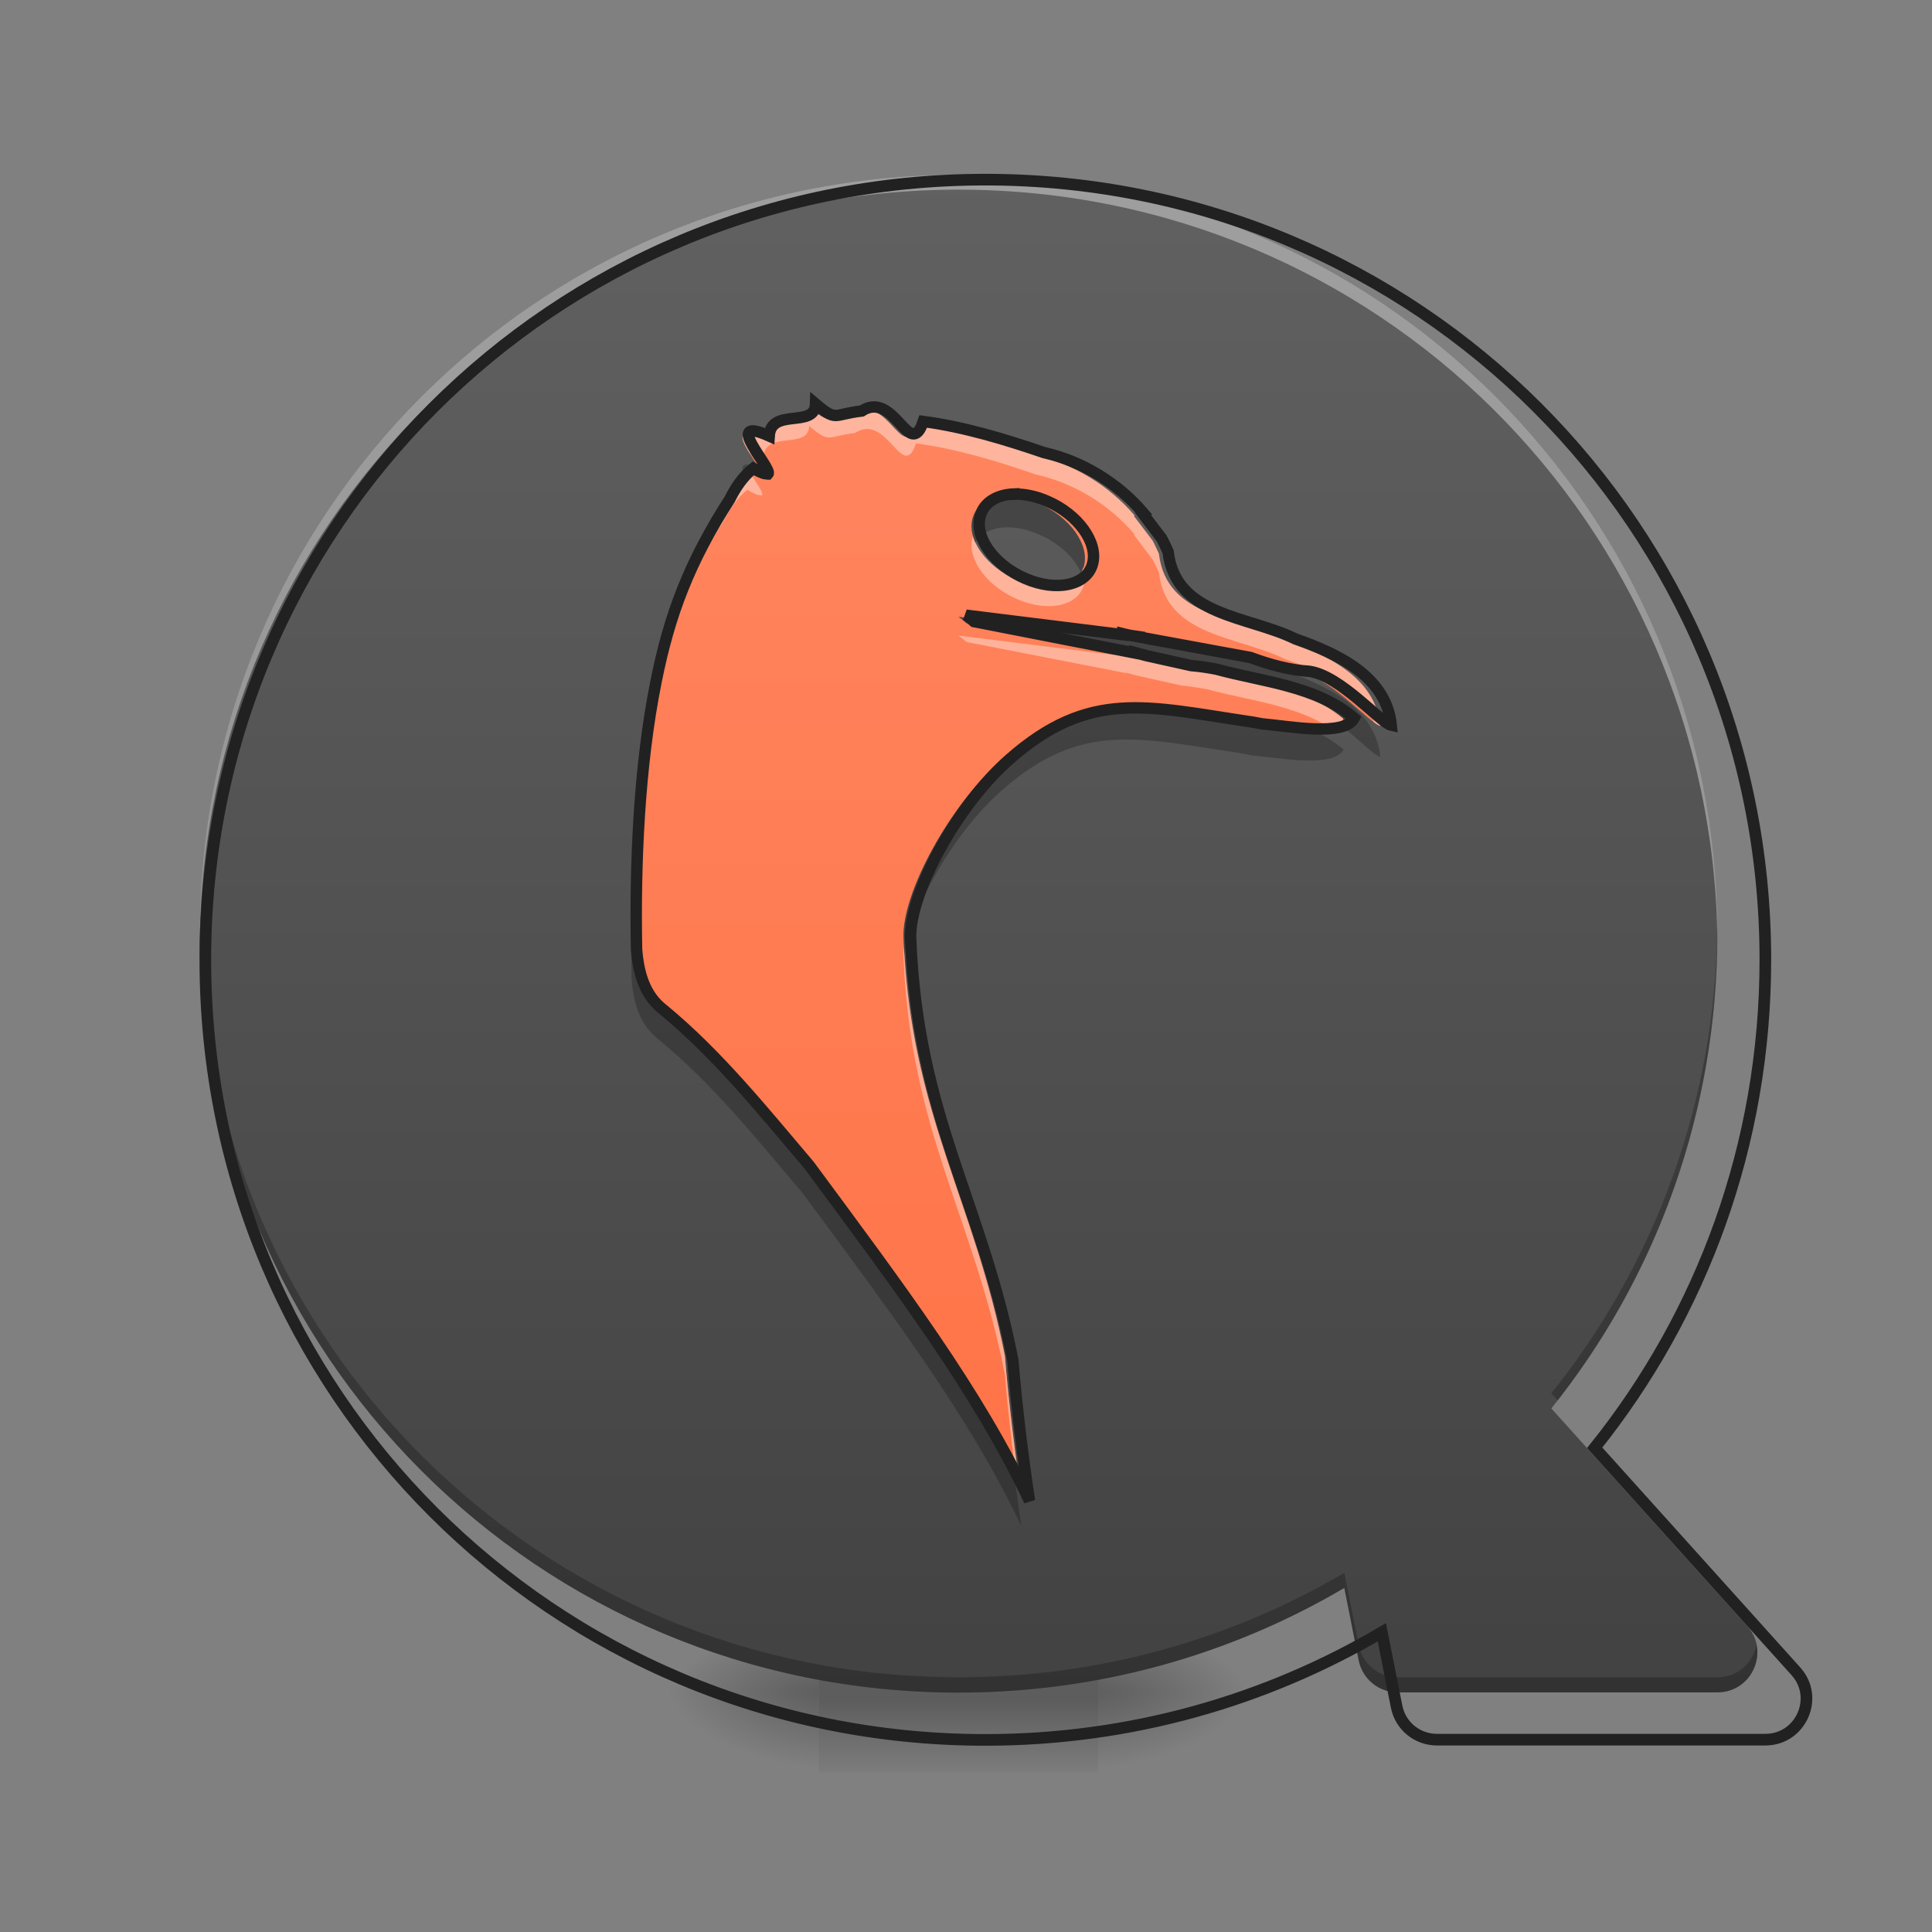 <?xml version="1.0" encoding="UTF-8"?>
<svg xmlns="http://www.w3.org/2000/svg" xmlns:xlink="http://www.w3.org/1999/xlink" width="32px" height="32px" viewBox="0 0 32 32" version="1.1">
<rect x="0" y="0" width="32" height="32" fill="#808080" stroke="none"/>
<defs>
<radialGradient id="radial0" gradientUnits="userSpaceOnUse" cx="450.909" cy="189.579" fx="450.909" fy="189.579" r="21.167" gradientTransform="matrix(0,-0.078,-0.141,-0,44.523,63.595)">
<stop offset="0" style="stop-color:rgb(0%,0%,0%);stop-opacity:0.314;"/>
<stop offset="0.222" style="stop-color:rgb(0%,0%,0%);stop-opacity:0.275;"/>
<stop offset="1" style="stop-color:rgb(0%,0%,0%);stop-opacity:0;"/>
</radialGradient>
<radialGradient id="radial1" gradientUnits="userSpaceOnUse" cx="450.909" cy="189.579" fx="450.909" fy="189.579" r="21.167" gradientTransform="matrix(-0,0.078,0.141,0,-12.77,-7.527)">
<stop offset="0" style="stop-color:rgb(0%,0%,0%);stop-opacity:0.314;"/>
<stop offset="0.222" style="stop-color:rgb(0%,0%,0%);stop-opacity:0.275;"/>
<stop offset="1" style="stop-color:rgb(0%,0%,0%);stop-opacity:0;"/>
</radialGradient>
<radialGradient id="radial2" gradientUnits="userSpaceOnUse" cx="450.909" cy="189.579" fx="450.909" fy="189.579" r="21.167" gradientTransform="matrix(-0,-0.078,0.141,-0,-12.77,63.595)">
<stop offset="0" style="stop-color:rgb(0%,0%,0%);stop-opacity:0.314;"/>
<stop offset="0.222" style="stop-color:rgb(0%,0%,0%);stop-opacity:0.275;"/>
<stop offset="1" style="stop-color:rgb(0%,0%,0%);stop-opacity:0;"/>
</radialGradient>
<radialGradient id="radial3" gradientUnits="userSpaceOnUse" cx="450.909" cy="189.579" fx="450.909" fy="189.579" r="21.167" gradientTransform="matrix(0,0.078,-0.141,0,44.523,-7.527)">
<stop offset="0" style="stop-color:rgb(0%,0%,0%);stop-opacity:0.314;"/>
<stop offset="0.222" style="stop-color:rgb(0%,0%,0%);stop-opacity:0.275;"/>
<stop offset="1" style="stop-color:rgb(0%,0%,0%);stop-opacity:0;"/>
</radialGradient>
<linearGradient id="linear0" gradientUnits="userSpaceOnUse" x1="255.323" y1="233.5" x2="255.323" y2="254.667" gradientTransform="matrix(0.013,0,0,0.063,12.465,13.439)">
<stop offset="0" style="stop-color:rgb(0%,0%,0%);stop-opacity:0.275;"/>
<stop offset="1" style="stop-color:rgb(0%,0%,0%);stop-opacity:0;"/>
</linearGradient>
<linearGradient id="linear1" gradientUnits="userSpaceOnUse" x1="254" y1="-168.667" x2="254" y2="233.5" gradientTransform="matrix(0.063,0,0,0.063,0,13.439)">
<stop offset="0" style="stop-color:rgb(38.039%,38.039%,38.039%);stop-opacity:1;"/>
<stop offset="1" style="stop-color:rgb(25.882%,25.882%,25.882%);stop-opacity:1;"/>
</linearGradient>
<linearGradient id="linear2" gradientUnits="userSpaceOnUse" x1="254" y1="233.5" x2="254" y2="-189.833" gradientTransform="matrix(0.063,0,0,0.063,0,13.439)">
<stop offset="0" style="stop-color:rgb(100%,43.922%,26.275%);stop-opacity:1;"/>
<stop offset="1" style="stop-color:rgb(100%,54.118%,39.608%);stop-opacity:1;"/>
</linearGradient>
</defs>
<g id="surface1">
<path style=" stroke:none;fill-rule:nonzero;fill:url(#radial0);" d="M 18.191 28.035 L 20.84 28.035 L 20.84 26.711 L 18.191 26.711 Z M 18.191 28.035 "/>
<path style=" stroke:none;fill-rule:nonzero;fill:url(#radial1);" d="M 13.562 28.035 L 10.914 28.035 L 10.914 29.355 L 13.562 29.355 Z M 13.562 28.035 "/>
<path style=" stroke:none;fill-rule:nonzero;fill:url(#radial2);" d="M 13.562 28.035 L 10.914 28.035 L 10.914 26.711 L 13.562 26.711 Z M 13.562 28.035 "/>
<path style=" stroke:none;fill-rule:nonzero;fill:url(#radial3);" d="M 18.191 28.035 L 20.84 28.035 L 20.84 29.355 L 18.191 29.355 Z M 18.191 28.035 "/>
<path style=" stroke:none;fill-rule:nonzero;fill:url(#linear0);" d="M 13.562 27.703 L 18.191 27.703 L 18.191 29.355 L 13.562 29.355 Z M 13.562 27.703 "/>
<path style=" stroke:none;fill-rule:nonzero;fill:url(#linear1);" d="M 15.875 2.895 C 8.914 2.895 3.309 8.5 3.309 15.465 C 3.309 22.43 8.914 28.035 15.875 28.035 C 18.211 28.035 20.395 27.402 22.266 26.301 L 22.504 27.5 C 22.566 27.812 22.84 28.031 23.152 28.031 L 28.445 28.031 C 29.016 28.031 29.32 27.355 28.938 26.93 L 25.695 23.328 C 27.418 21.18 28.445 18.445 28.445 15.465 C 28.445 8.5 22.84 2.895 15.875 2.895 Z M 15.875 2.895 "/>
<path style=" stroke:none;fill-rule:nonzero;fill:rgb(100%,100%,100%);fill-opacity:0.392;" d="M 15.875 2.895 C 8.914 2.895 3.309 8.5 3.309 15.465 C 3.309 15.508 3.309 15.547 3.309 15.59 C 3.375 8.684 8.953 3.141 15.875 3.141 C 22.797 3.141 28.379 8.684 28.445 15.59 C 28.445 15.547 28.445 15.508 28.445 15.465 C 28.445 8.5 22.84 2.895 15.875 2.895 Z M 15.875 2.895 "/>
<path style=" stroke:none;fill-rule:nonzero;fill:rgb(0%,0%,0%);fill-opacity:0.235;" d="M 3.309 15.34 C 3.309 15.379 3.309 15.422 3.309 15.465 C 3.309 22.43 8.914 28.035 15.875 28.035 C 18.211 28.035 20.395 27.402 22.266 26.301 L 22.504 27.5 C 22.566 27.812 22.84 28.031 23.152 28.031 L 28.445 28.031 C 28.891 28.031 29.172 27.625 29.094 27.242 C 29.039 27.531 28.793 27.781 28.445 27.781 L 23.152 27.781 C 22.84 27.781 22.566 27.559 22.504 27.25 L 22.266 26.051 C 20.395 27.152 18.211 27.781 15.875 27.781 C 8.957 27.781 3.375 22.242 3.309 15.34 Z M 28.445 15.352 C 28.414 18.277 27.391 20.961 25.695 23.078 L 25.801 23.195 C 27.461 21.066 28.445 18.387 28.445 15.465 C 28.445 15.426 28.445 15.387 28.445 15.352 Z M 28.445 15.352 "/>
<path style="fill:none;stroke-width:11.339;stroke-linecap:round;stroke-linejoin:miter;stroke:rgb(12.941%,12.941%,12.941%);stroke-opacity:1;stroke-miterlimit:4;" d="M 959.908 175.023 C 539.004 175.023 200.06 513.967 200.06 935.108 C 200.06 1356.249 539.004 1695.193 959.908 1695.193 C 1101.155 1695.193 1233.189 1656.928 1346.328 1590.321 L 1360.736 1662.833 C 1364.515 1681.729 1381.049 1694.956 1399.945 1694.956 L 1719.993 1694.956 C 1754.478 1694.956 1772.902 1654.094 1749.754 1628.349 L 1553.71 1410.574 C 1657.873 1280.665 1719.993 1115.327 1719.993 935.108 C 1719.993 513.967 1381.049 175.023 959.908 175.023 Z M 959.908 175.023 " transform="matrix(0.017,0,0,0.017,0,0)"/>
<path style=" stroke:none;fill-rule:nonzero;fill:url(#linear2);" d="M 13.402 6.742 C 13.391 7.152 12.672 6.797 12.641 7.27 C 11.84 6.914 12.703 7.809 12.621 7.895 L 12.617 7.895 L 12.559 7.887 C 12.52 7.875 12.461 7.852 12.379 7.801 C 12.211 7.934 12.09 8.113 11.992 8.309 C 11.324 9.348 11 10.211 10.781 11.305 C 10.5 12.699 10.434 14.328 10.461 15.707 C 10.492 16.094 10.59 16.461 10.906 16.703 C 11.801 17.441 12.547 18.371 13.297 19.254 C 14.777 21.258 16.07 22.969 16.918 24.77 C 16.824 24.164 16.703 23.203 16.645 22.461 C 16.133 19.844 15.082 18.457 14.965 15.535 C 14.934 14.809 15.715 13.348 16.59 12.582 C 17.906 11.422 18.855 11.715 20.539 11.965 C 20.547 11.965 20.559 11.969 20.566 11.969 C 20.625 11.98 20.684 11.988 20.738 12 C 21.188 12.039 22.09 12.215 22.254 11.906 C 21.633 11.375 20.742 11.309 19.988 11.102 C 19.867 11.078 19.719 11.055 19.574 11.043 L 18.836 10.879 L 18.648 10.828 L 18.648 10.836 L 16.008 10.32 C 15.965 10.281 15.918 10.242 15.875 10.215 L 18.453 10.535 L 18.453 10.52 C 18.547 10.543 18.637 10.559 18.727 10.57 L 18.727 10.574 L 20.551 10.91 C 20.863 11.027 21.199 11.117 21.516 11.137 C 22.035 11.211 22.691 11.988 22.863 12.023 C 22.781 11.211 21.965 10.844 21.289 10.605 C 20.5 10.219 19.32 10.234 19.195 9.172 C 19.16 9.098 19.129 9.023 19.09 8.953 L 18.781 8.547 L 18.793 8.539 C 18.371 8.043 17.781 7.684 17.156 7.543 C 16.531 7.328 15.832 7.117 15.172 7.031 C 14.949 7.691 14.699 6.508 14.16 6.859 C 13.688 6.914 13.754 7.039 13.402 6.742 Z M 16.66 8.227 C 16.828 8.219 17.02 8.258 17.207 8.34 C 17.719 8.559 18.051 9.023 17.953 9.375 C 17.855 9.727 17.359 9.832 16.852 9.613 C 16.34 9.395 16.008 8.938 16.109 8.582 C 16.168 8.363 16.383 8.234 16.66 8.223 Z M 16.66 8.227 "/>
<path style=" stroke:none;fill-rule:nonzero;fill:rgb(100%,100%,100%);fill-opacity:0.392;" d="M 13.402 6.742 Z M 13.402 6.742 C 13.391 7.152 12.672 6.797 12.641 7.27 C 12.184 7.066 12.27 7.273 12.414 7.504 C 12.465 7.512 12.539 7.535 12.641 7.582 C 12.672 7.109 13.391 7.465 13.402 7.055 C 13.754 7.352 13.688 7.227 14.16 7.172 C 14.699 6.82 14.949 8.004 15.172 7.344 C 15.832 7.43 16.531 7.641 17.156 7.859 C 17.781 7.996 18.371 8.355 18.793 8.852 L 18.781 8.859 L 19.09 9.266 C 19.129 9.336 19.16 9.41 19.195 9.484 C 19.32 10.547 20.5 10.531 21.289 10.918 C 21.855 11.117 22.516 11.406 22.766 11.973 C 22.809 12 22.84 12.02 22.863 12.023 C 22.781 11.211 21.965 10.844 21.289 10.605 C 20.5 10.219 19.32 10.234 19.195 9.172 C 19.16 9.098 19.129 9.023 19.09 8.953 L 18.781 8.547 L 18.793 8.539 C 18.371 8.043 17.781 7.684 17.156 7.543 C 16.531 7.328 15.832 7.117 15.172 7.031 C 14.949 7.691 14.699 6.508 14.16 6.859 C 13.688 6.914 13.754 7.039 13.402 6.742 Z M 12.379 7.801 C 12.211 7.934 12.09 8.113 11.992 8.309 C 11.324 9.348 11 10.211 10.781 11.305 C 10.531 12.562 10.449 14.008 10.457 15.285 C 10.465 14.086 10.551 12.773 10.781 11.617 C 11 10.523 11.324 9.66 11.992 8.621 C 12.09 8.426 12.211 8.246 12.379 8.113 C 12.461 8.164 12.52 8.188 12.559 8.199 L 12.617 8.207 L 12.621 8.207 C 12.656 8.172 12.523 7.992 12.418 7.82 C 12.406 7.816 12.391 7.809 12.379 7.801 Z M 16.113 8.875 C 16.113 8.883 16.109 8.891 16.109 8.895 C 16.008 9.25 16.34 9.707 16.852 9.926 C 17.359 10.145 17.855 10.039 17.953 9.688 C 17.977 9.594 17.973 9.496 17.945 9.395 C 17.836 9.73 17.352 9.828 16.852 9.613 C 16.473 9.449 16.195 9.156 16.113 8.875 Z M 15.875 10.527 C 15.918 10.555 15.965 10.594 16.008 10.633 L 18.648 11.148 L 18.648 11.141 L 18.836 11.191 L 19.574 11.355 C 19.719 11.367 19.867 11.395 19.988 11.414 C 20.656 11.598 21.43 11.672 22.027 12.051 C 22.133 12.023 22.215 11.977 22.254 11.906 C 21.988 11.68 21.672 11.535 21.336 11.434 C 21.105 11.398 20.863 11.336 20.633 11.254 C 20.508 11.227 20.387 11.199 20.266 11.172 L 18.727 10.887 L 18.727 10.883 C 18.637 10.871 18.547 10.855 18.453 10.832 L 18.453 10.848 Z M 14.969 15.676 C 14.965 15.738 14.961 15.793 14.965 15.848 C 15.082 18.77 16.133 20.156 16.645 22.773 C 16.691 23.352 16.773 24.062 16.852 24.633 C 16.875 24.68 16.895 24.723 16.918 24.77 C 16.824 24.164 16.703 23.203 16.645 22.461 C 16.141 19.887 15.117 18.504 14.969 15.676 Z M 14.969 15.676 "/>
<path style=" stroke:none;fill-rule:nonzero;fill:rgb(0%,0%,0%);fill-opacity:0.235;" d="M 12.363 7.695 C 12.281 7.699 12.285 7.766 12.324 7.852 C 12.344 7.836 12.359 7.82 12.379 7.805 C 12.461 7.855 12.52 7.879 12.559 7.895 L 12.617 7.898 L 12.621 7.898 C 12.641 7.883 12.609 7.824 12.566 7.746 C 12.469 7.711 12.406 7.695 12.363 7.695 Z M 16.691 8.23 C 16.684 8.23 16.672 8.23 16.66 8.23 C 16.383 8.238 16.168 8.367 16.109 8.59 C 16.074 8.715 16.094 8.852 16.152 8.988 C 16.246 8.832 16.434 8.742 16.66 8.734 C 16.828 8.73 17.02 8.77 17.207 8.852 C 17.539 8.992 17.793 9.234 17.906 9.488 C 17.926 9.453 17.941 9.418 17.953 9.379 C 18.051 9.027 17.719 8.562 17.207 8.344 C 17.031 8.27 16.852 8.23 16.691 8.23 Z M 15.875 10.219 C 15.918 10.25 15.965 10.285 16.008 10.324 L 18.648 10.84 L 18.648 10.836 L 18.836 10.883 L 19.574 11.047 C 19.719 11.062 19.867 11.086 19.988 11.105 C 20.742 11.316 21.633 11.383 22.254 11.91 C 22.234 11.941 22.211 11.969 22.18 11.992 C 22.492 12.234 22.762 12.516 22.863 12.535 C 22.781 11.727 21.977 11.359 21.301 11.121 C 21.051 11.082 20.797 11.008 20.551 10.918 L 18.727 10.582 L 18.727 10.574 C 18.637 10.562 18.547 10.547 18.453 10.527 L 18.453 10.539 Z M 18.66 11.742 C 17.953 11.742 17.328 11.934 16.59 12.586 C 15.715 13.355 14.934 14.816 14.965 15.539 C 14.969 15.633 14.973 15.723 14.977 15.812 C 15.09 15.043 15.801 13.785 16.59 13.094 C 17.906 11.934 18.855 12.227 20.539 12.473 C 20.547 12.477 20.559 12.48 20.566 12.48 C 20.625 12.488 20.684 12.5 20.738 12.512 C 21.188 12.551 22.09 12.727 22.254 12.414 C 22.094 12.281 21.918 12.176 21.73 12.09 C 21.398 12.094 20.996 12.027 20.738 12.004 C 20.684 11.996 20.625 11.984 20.566 11.977 C 20.559 11.973 20.547 11.969 20.539 11.969 C 19.801 11.859 19.207 11.742 18.66 11.742 Z M 10.457 15.391 C 10.453 15.672 10.457 15.949 10.461 16.215 C 10.492 16.605 10.59 16.973 10.906 17.215 C 11.801 17.949 12.547 18.879 13.297 19.766 C 14.777 21.77 16.07 23.48 16.918 25.281 C 16.887 25.074 16.852 24.828 16.816 24.566 C 15.973 22.844 14.719 21.188 13.297 19.258 C 12.547 18.375 11.801 17.445 10.906 16.711 C 10.59 16.465 10.492 16.098 10.461 15.711 C 10.461 15.605 10.457 15.496 10.457 15.391 Z M 10.457 15.391 "/>
<path style="fill:none;stroke-width:3;stroke-linecap:butt;stroke-linejoin:miter;stroke:rgb(12.941%,12.941%,12.941%);stroke-opacity:1;stroke-miterlimit:4;" d="M 214.417 -107.135 C 214.23 -100.573 202.731 -106.26 202.231 -98.699 C 189.419 -104.386 203.231 -90.074 201.918 -88.7 L 201.856 -88.7 L 200.918 -88.825 C 200.293 -89.012 199.356 -89.387 198.044 -90.199 C 195.356 -88.075 193.419 -85.2 191.857 -82.075 C 181.17 -65.452 175.983 -51.641 172.484 -34.142 C 167.984 -11.832 166.922 14.228 167.359 36.289 C 167.859 42.475 169.421 48.35 174.483 52.224 C 188.794 64.036 200.731 78.909 212.73 93.033 C 236.415 125.093 257.1 152.465 270.662 181.275 C 269.162 171.588 267.224 156.215 266.287 144.341 C 258.1 102.47 241.289 80.284 239.415 33.539 C 238.915 21.915 251.413 -1.458 265.412 -13.707 C 286.473 -32.267 301.659 -27.58 328.594 -23.581 C 328.719 -23.581 328.906 -23.518 329.031 -23.518 C 329.968 -23.331 330.906 -23.206 331.781 -23.018 C 338.968 -22.393 353.404 -19.581 356.029 -24.518 C 346.092 -33.017 331.843 -34.08 319.782 -37.392 C 317.845 -37.767 315.47 -38.142 313.158 -38.329 L 301.346 -40.954 L 298.347 -41.767 L 298.347 -41.642 L 256.101 -49.891 C 255.413 -50.516 254.663 -51.141 253.976 -51.578 L 295.222 -46.454 L 295.222 -46.704 C 296.722 -46.329 298.159 -46.079 299.596 -45.891 L 299.596 -45.829 L 328.781 -40.454 C 333.781 -38.579 339.155 -37.142 344.217 -36.83 C 352.529 -35.642 363.028 -23.206 365.778 -22.643 C 364.465 -35.642 351.404 -41.517 340.592 -45.329 C 327.969 -51.516 309.095 -51.266 307.096 -68.264 C 306.533 -69.451 306.033 -70.639 305.408 -71.764 L 300.471 -78.263 L 300.659 -78.388 C 293.909 -86.325 284.473 -92.074 274.474 -94.324 C 264.475 -97.761 253.288 -101.136 242.727 -102.511 C 239.165 -91.949 235.165 -110.885 226.541 -105.26 C 218.979 -104.386 220.041 -102.386 214.417 -107.135 Z M 266.537 -83.388 C 269.224 -83.513 272.286 -82.888 275.286 -81.575 C 283.473 -78.076 288.785 -70.639 287.223 -65.014 C 285.66 -59.39 277.723 -57.703 269.599 -61.202 C 261.413 -64.702 256.101 -72.014 257.725 -77.701 C 258.663 -81.2 262.1 -83.263 266.537 -83.45 Z M 266.537 -83.388 " transform="matrix(0.063,0,0,0.063,0,13.439)"/>
</g>
</svg>
